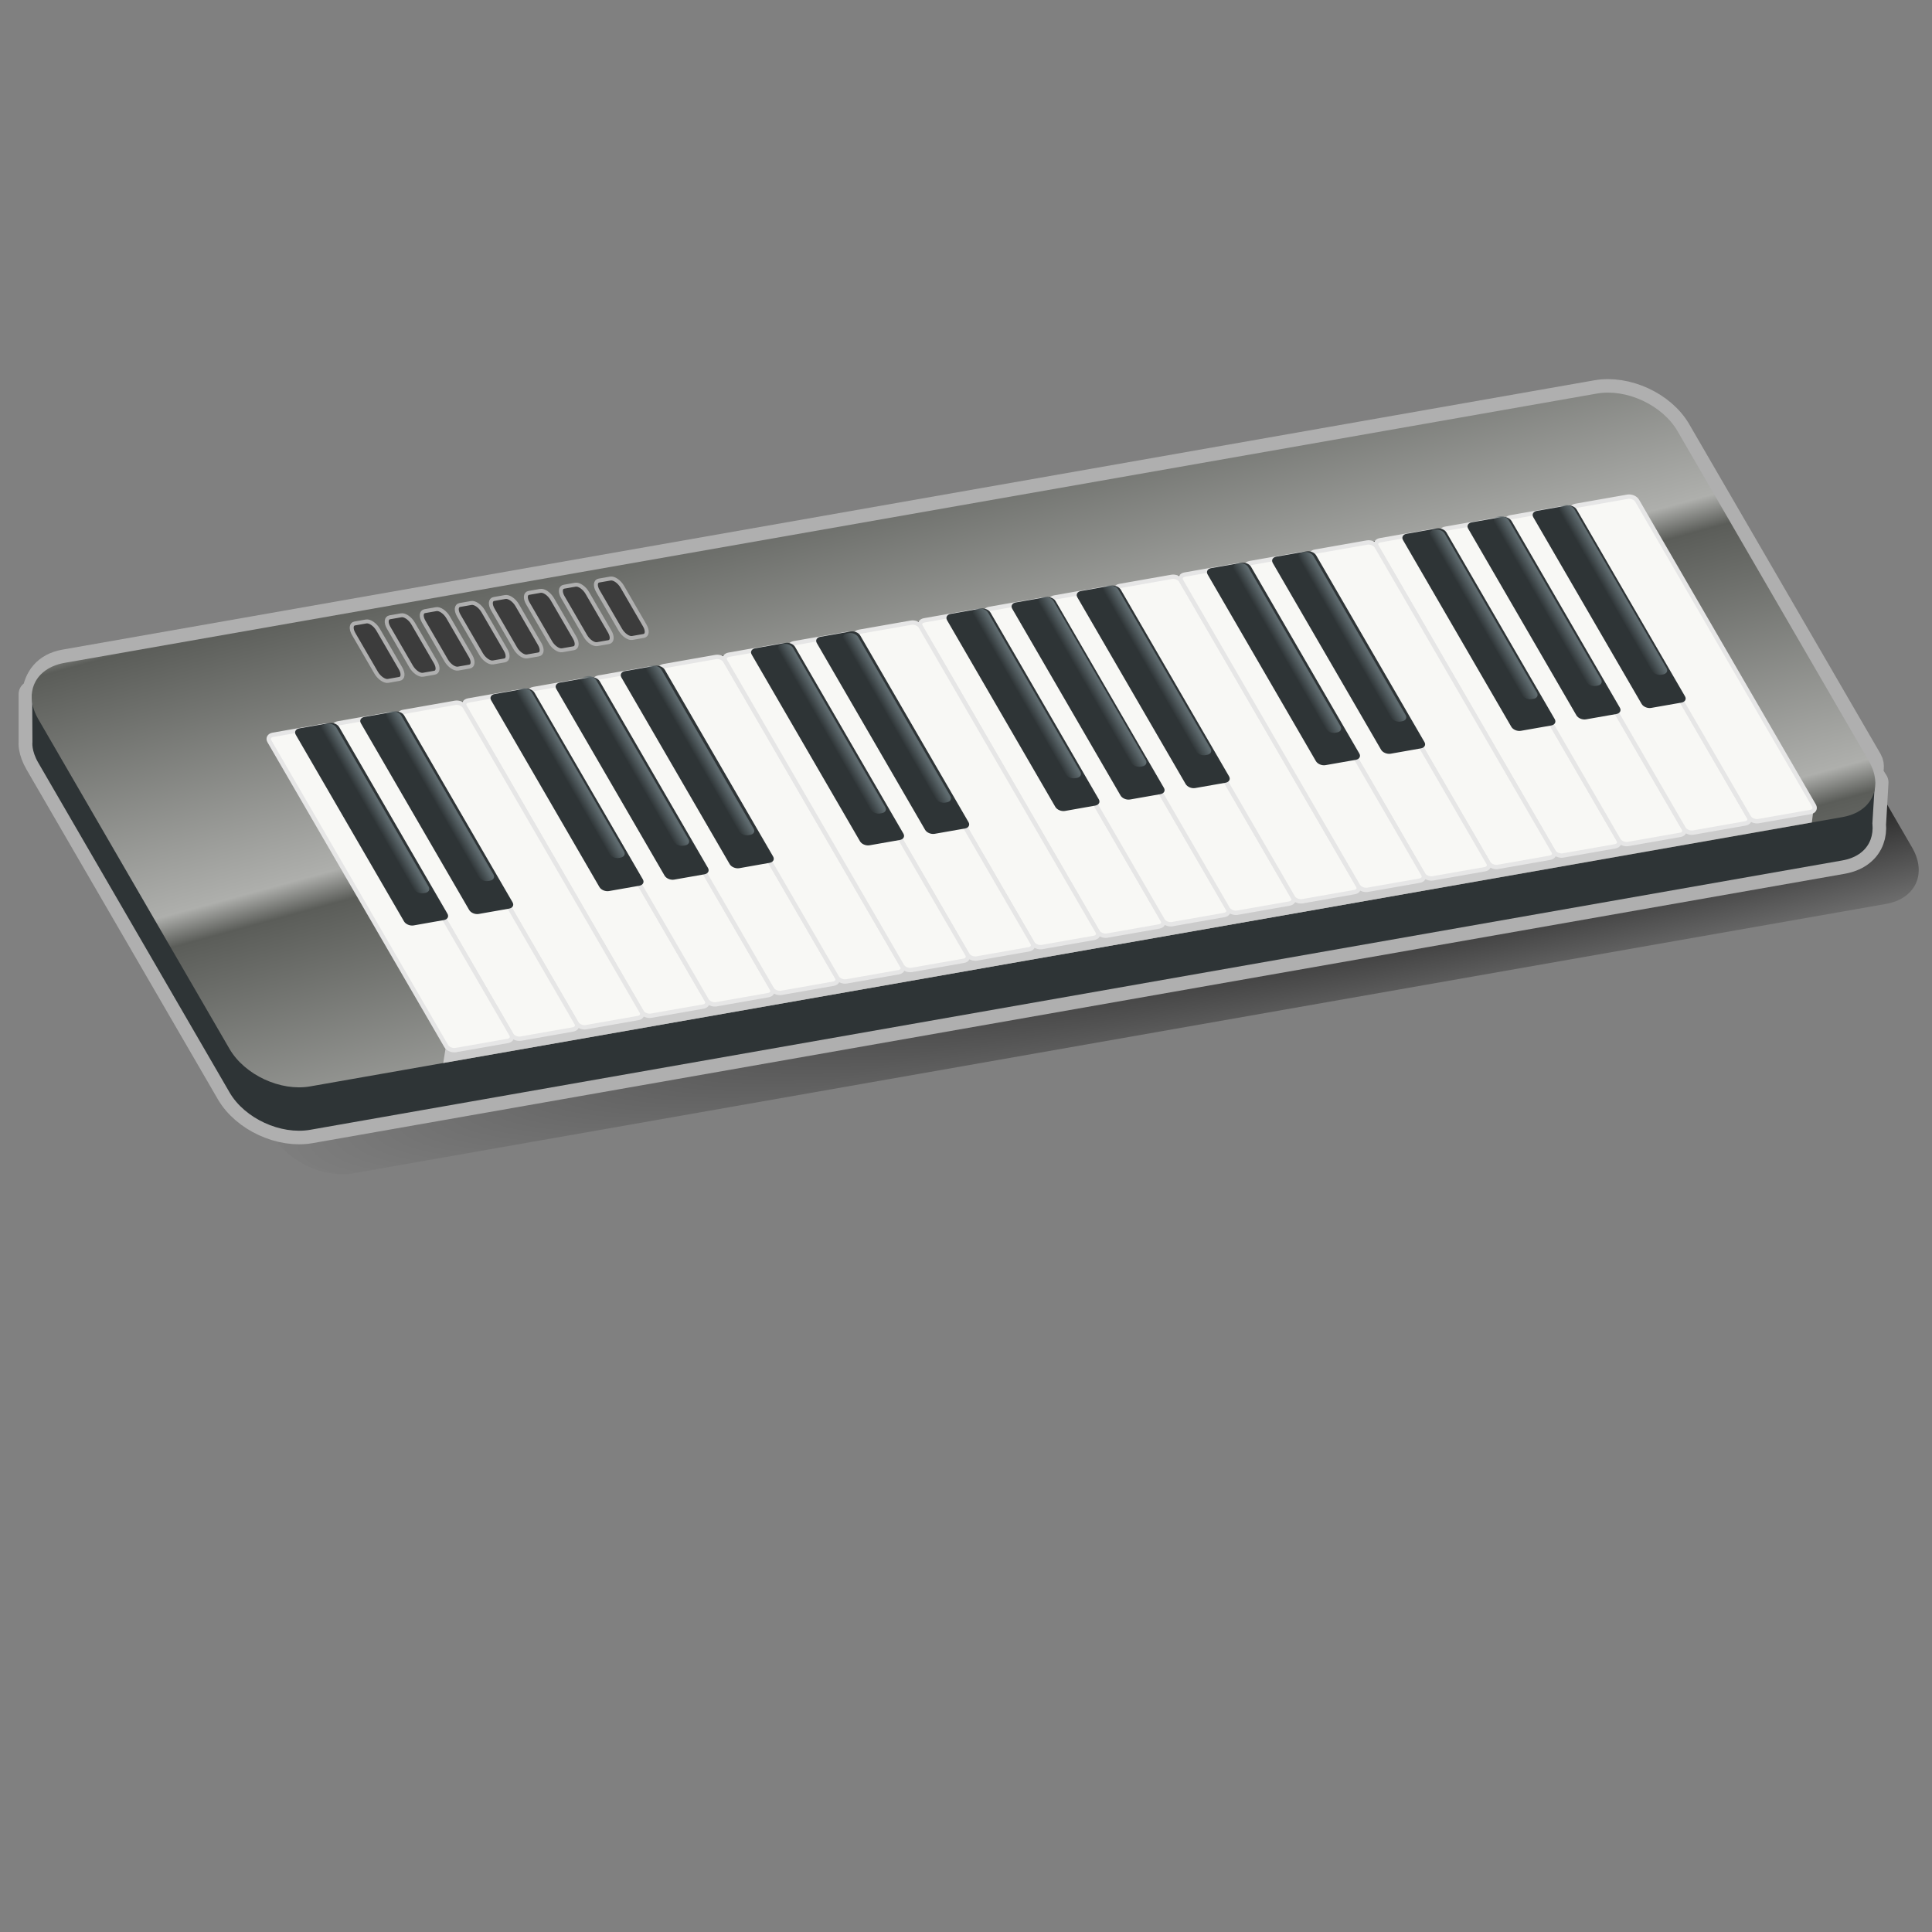 <?xml version="1.0" encoding="UTF-8" standalone="no"?>
<!-- Created with Inkscape (http://www.inkscape.org/) -->
<svg
   xmlns:dc="http://purl.org/dc/elements/1.1/"
   xmlns:cc="http://web.resource.org/cc/"
   xmlns:rdf="http://www.w3.org/1999/02/22-rdf-syntax-ns#"
   xmlns:svg="http://www.w3.org/2000/svg"
   xmlns="http://www.w3.org/2000/svg"
   xmlns:xlink="http://www.w3.org/1999/xlink"
   xmlns:sodipodi="http://inkscape.sourceforge.net/DTD/sodipodi-0.dtd"
   xmlns:inkscape="http://www.inkscape.org/namespaces/inkscape"
   width="48px"
   height="48px"
   id="svg2558"
   sodipodi:version="0.32"
   inkscape:version="0.43"
   sodipodi:docbase="/home/laszlo/Software/SVN/svn2/JonoEdit/Instruments/images"
   sodipodi:docname="keyboard.svg">
  <rect width="100%" height="100%" fill="#808080" stroke="none"/>
  <defs
     id="defs2560">
    <linearGradient
       id="linearGradient2629">
      <stop
         style="stop-color:#000000;stop-opacity:1;"
         offset="0"
         id="stop2631" />
      <stop
         style="stop-color:#000000;stop-opacity:0;"
         offset="1"
         id="stop2633" />
    </linearGradient>
    <radialGradient
       inkscape:collect="always"
       xlink:href="#linearGradient2629"
       id="radialGradient2635"
       cx="140.857"
       cy="6.972"
       fx="140.857"
       fy="6.972"
       r="38.328"
       gradientTransform="matrix(-1.016,0.264,-9.240958e-2,-9.650990e-2,189.232,-17.622)"
       gradientUnits="userSpaceOnUse" />
    <linearGradient
       inkscape:collect="always"
       xlink:href="#linearGradient2641"
       id="linearGradient2669"
       gradientUnits="userSpaceOnUse"
       x1="161.071"
       y1="-42.677"
       x2="161.688"
       y2="-42.674"
       gradientTransform="matrix(0.531,-9.336905e-2,0.271,0.467,-64.757,55.217)" />
    <linearGradient
       inkscape:collect="always"
       xlink:href="#linearGradient2641"
       id="linearGradient2677"
       gradientUnits="userSpaceOnUse"
       gradientTransform="matrix(0.531,-9.336905e-2,0.271,0.467,-63.147,54.914)"
       x1="161.071"
       y1="-42.677"
       x2="161.688"
       y2="-42.674" />
    <linearGradient
       inkscape:collect="always"
       xlink:href="#linearGradient2641"
       id="linearGradient2681"
       gradientUnits="userSpaceOnUse"
       gradientTransform="matrix(0.531,-9.336905e-2,0.271,0.467,-59.902,54.341)"
       x1="161.071"
       y1="-42.677"
       x2="161.688"
       y2="-42.674" />
    <linearGradient
       inkscape:collect="always"
       xlink:href="#linearGradient2641"
       id="linearGradient2685"
       gradientUnits="userSpaceOnUse"
       gradientTransform="matrix(0.531,-9.336905e-2,0.271,0.467,-58.3,54.037)"
       x1="161.071"
       y1="-42.677"
       x2="161.688"
       y2="-42.674" />
    <linearGradient
       inkscape:collect="always"
       xlink:href="#linearGradient2641"
       id="linearGradient2689"
       gradientUnits="userSpaceOnUse"
       gradientTransform="matrix(0.531,-9.336905e-2,0.271,0.467,-56.682,53.776)"
       x1="161.071"
       y1="-42.677"
       x2="161.688"
       y2="-42.674" />
    <linearGradient
       inkscape:collect="always"
       xlink:href="#linearGradient2641"
       id="linearGradient2693"
       gradientUnits="userSpaceOnUse"
       gradientTransform="matrix(0.531,-9.336905e-2,0.271,0.467,-53.412,53.236)"
       x1="161.071"
       y1="-42.677"
       x2="161.688"
       y2="-42.674" />
    <linearGradient
       inkscape:collect="always"
       xlink:href="#linearGradient2641"
       id="linearGradient2697"
       gradientUnits="userSpaceOnUse"
       gradientTransform="matrix(0.531,-9.336905e-2,0.271,0.467,-51.794,52.967)"
       x1="161.071"
       y1="-42.677"
       x2="161.688"
       y2="-42.674" />
    <linearGradient
       inkscape:collect="always"
       xlink:href="#linearGradient2641"
       id="linearGradient2701"
       gradientUnits="userSpaceOnUse"
       gradientTransform="matrix(0.531,-9.336905e-2,0.271,0.467,-48.566,52.36)"
       x1="161.071"
       y1="-42.677"
       x2="161.688"
       y2="-42.674" />
    <linearGradient
       inkscape:collect="always"
       xlink:href="#linearGradient2641"
       id="linearGradient2705"
       gradientUnits="userSpaceOnUse"
       gradientTransform="matrix(0.531,-9.336905e-2,0.271,0.467,-46.939,52.073)"
       x1="161.071"
       y1="-42.677"
       x2="161.688"
       y2="-42.674" />
    <linearGradient
       inkscape:collect="always"
       xlink:href="#linearGradient2641"
       id="linearGradient2709"
       gradientUnits="userSpaceOnUse"
       gradientTransform="matrix(0.531,-9.336905e-2,0.271,0.467,-45.329,51.787)"
       x1="161.071"
       y1="-42.677"
       x2="161.688"
       y2="-42.674" />
    <linearGradient
       inkscape:collect="always"
       xlink:href="#linearGradient2641"
       id="linearGradient2713"
       gradientUnits="userSpaceOnUse"
       gradientTransform="matrix(0.531,-9.336905e-2,0.271,0.467,-42.101,51.23)"
       x1="161.071"
       y1="-42.677"
       x2="161.688"
       y2="-42.674" />
    <linearGradient
       inkscape:collect="always"
       xlink:href="#linearGradient2641"
       id="linearGradient2717"
       gradientUnits="userSpaceOnUse"
       gradientTransform="matrix(0.531,-9.336905e-2,0.271,0.467,-40.483,50.952)"
       x1="161.071"
       y1="-42.677"
       x2="161.688"
       y2="-42.674" />
    <linearGradient
       inkscape:collect="always"
       xlink:href="#linearGradient2641"
       id="linearGradient2721"
       gradientUnits="userSpaceOnUse"
       gradientTransform="matrix(0.531,-9.336905e-2,0.271,0.467,-37.221,50.396)"
       x1="161.071"
       y1="-42.677"
       x2="161.688"
       y2="-42.674" />
    <linearGradient
       inkscape:collect="always"
       xlink:href="#linearGradient2641"
       id="linearGradient2725"
       gradientUnits="userSpaceOnUse"
       gradientTransform="matrix(0.531,-9.336905e-2,0.271,0.467,-35.628,50.067)"
       x1="161.071"
       y1="-42.677"
       x2="161.688"
       y2="-42.674" />
    <linearGradient
       id="linearGradient2641">
      <stop
         style="stop-color:#5f6b6f;stop-opacity:0;"
         offset="0"
         id="stop2643" />
      <stop
         style="stop-color:#5f6b6f;stop-opacity:1;"
         offset="1"
         id="stop2645" />
    </linearGradient>
    <linearGradient
       inkscape:collect="always"
       xlink:href="#linearGradient2641"
       id="linearGradient2729"
       gradientUnits="userSpaceOnUse"
       gradientTransform="matrix(0.531,-9.336905e-2,0.271,0.467,-34.002,49.789)"
       x1="161.071"
       y1="-42.677"
       x2="161.688"
       y2="-42.674" />
    <linearGradient
       id="linearGradient2545">
      <stop
         style="stop-color:#2e3436;stop-opacity:1;"
         offset="0"
         id="stop2547" />
      <stop
         style="stop-color:#767c70;stop-opacity:1;"
         offset="1"
         id="stop2549" />
    </linearGradient>
    <linearGradient
       id="linearGradient2536">
      <stop
         style="stop-color:#5b5d59;stop-opacity:1;"
         offset="0"
         id="stop2538" />
      <stop
         id="stop2555"
         offset="0.893"
         style="stop-color:#aeafac;stop-opacity:1;" />
      <stop
         style="stop-color:#5b5d59;stop-opacity:1;"
         offset="1"
         id="stop2540" />
    </linearGradient>
    <linearGradient
       inkscape:collect="always"
       xlink:href="#linearGradient2545"
       id="linearGradient2885"
       gradientUnits="userSpaceOnUse"
       gradientTransform="matrix(0.289,0,0,0.289,-98.936,86.06)"
       x1="173.257"
       y1="-58.987"
       x2="173.5"
       y2="-57.661"
       spreadMethod="pad" />
    <linearGradient
       inkscape:collect="always"
       xlink:href="#linearGradient2536"
       id="linearGradient2887"
       gradientUnits="userSpaceOnUse"
       gradientTransform="matrix(0.285,-5.000358e-2,0.145,0.25,-98.936,86.06)"
       x1="188.195"
       y1="-57.668"
       x2="190.693"
       y2="-31.534"
       spreadMethod="repeat" />
  </defs>
  <sodipodi:namedview
     id="base"
     pagecolor="#ffffff"
     bordercolor="#666666"
     borderopacity="1.0"
     inkscape:pageopacity="0.0"
     inkscape:pageshadow="2"
     inkscape:zoom="15.839192"
     inkscape:cx="31.956287"
     inkscape:cy="25.725179"
     inkscape:document-units="px"
     inkscape:current-layer="layer1"
     inkscape:window-width="1274"
     inkscape:window-height="812"
     inkscape:window-x="27"
     inkscape:window-y="66" />
  <g
     inkscape:label="Layer 1"
     inkscape:groupmode="layer"
     id="layer1">
    <path
       style="fill:url(#radialGradient2635);fill-opacity:1;stroke:none;stroke-width:2;stroke-linecap:butt;stroke-linejoin:round;stroke-miterlimit:4;stroke-dashoffset:0;stroke-opacity:1"
       d="M 2.682,18.627 L 40.753,11.936 C 41.488,11.807 42.381,12.223 42.756,12.868 L 47.507,21.059 C 47.881,21.705 47.591,22.329 46.856,22.458 L 8.784,29.149 C 8.049,29.278 7.156,28.862 6.781,28.217 L 2.03,20.026 C 1.656,19.38 1.946,18.756 2.682,18.627 z "
       id="rect2625" />
    <path
       style="fill:none;fill-opacity:1;stroke:#afafaf;stroke-width:0.674;stroke-linecap:butt;stroke-linejoin:round;stroke-miterlimit:4;stroke-dashoffset:0;stroke-opacity:1"
       d="M 39.67,9.78 L 1.608,16.472 C 1.137,16.555 0.931,16.866 0.883,17.231 L 0.799,17.247 L 0.799,18.444 C 0.799,18.444 0.774,18.645 0.951,18.95 L 5.704,27.142 C 6.079,27.788 6.975,28.199 7.71,28.069 L 45.773,21.377 C 46.432,21.261 46.661,20.734 46.447,20.164 L 46.514,20.602 L 46.582,19.439 L 46.464,19.253 C 46.44,19.131 46.504,19.027 46.43,18.899 L 41.676,10.707 C 41.302,10.061 40.406,9.651 39.67,9.78 z "
       id="path2531" />
    <path
       style="fill:url(#linearGradient2885);fill-opacity:1.0;stroke:none;stroke-width:2;stroke-linecap:butt;stroke-linejoin:round;stroke-miterlimit:4;stroke-dashoffset:0;stroke-opacity:1"
       d="M 39.67,10.859 L 0.799,17.247 L 0.806,18.438 C 0.806,18.438 0.774,18.645 0.951,18.95 L 5.704,27.142 C 6.079,27.788 6.975,28.199 7.71,28.069 L 45.773,21.377 C 46.432,21.261 46.661,20.734 46.447,20.164 L 46.51,20.597 L 46.582,19.439 L 41.676,11.786 C 41.302,11.14 40.406,10.73 39.67,10.859 z "
       id="rect2508" />
    <path
       style="fill:url(#linearGradient2887);fill-opacity:1.0;stroke:none;stroke-width:2;stroke-linecap:butt;stroke-linejoin:round;stroke-miterlimit:4;stroke-dashoffset:0;stroke-opacity:1"
       d="M 1.603,16.469 L 39.674,9.778 C 40.41,9.649 41.303,10.065 41.677,10.711 L 46.428,18.902 C 46.803,19.547 46.512,20.171 45.777,20.3 L 7.706,26.991 C 6.97,27.121 6.077,26.705 5.702,26.059 L 0.952,17.868 C 0.577,17.222 0.868,16.599 1.603,16.469 z "
       id="rect2383" />
    <path
       style="fill:#000000;fill-opacity:1;stroke:none;stroke-width:2;stroke-linecap:butt;stroke-linejoin:round;stroke-miterlimit:4;stroke-dashoffset:0;stroke-opacity:1"
       d="M 6.781,18.256 L 40.437,12.341 C 40.528,12.325 40.634,12.37 40.675,12.441 L 45.069,20.016 C 45.11,20.088 45.07,20.158 44.98,20.174 L 11.324,26.089 C 11.233,26.104 11.127,26.06 11.086,25.989 L 6.692,18.414 C 6.651,18.342 6.69,18.272 6.781,18.256 z "
       id="rect2380" />
    <path
       style="fill:#cbcbcb;fill-opacity:1;fill-rule:evenodd;stroke:none;stroke-width:1px;stroke-linecap:butt;stroke-linejoin:miter;stroke-opacity:1"
       d="M 45.069,20 L 45.015,20.434 L 11.012,26.41 L 11.082,25.973 L 45.069,20 z "
       id="path2392" />
    <path
       style="fill:#f8f8f5;fill-opacity:1;stroke:#e6e6e6;stroke-width:0.108;stroke-linecap:butt;stroke-linejoin:round;stroke-miterlimit:4;stroke-dashoffset:0;stroke-opacity:1"
       d="M 11.636,17.403 L 12.927,17.176 C 13.018,17.16 13.124,17.205 13.165,17.276 L 17.559,24.851 C 17.6,24.922 17.56,24.993 17.47,25.008 L 16.178,25.235 C 16.088,25.251 15.982,25.207 15.94,25.136 L 11.547,17.56 C 11.505,17.489 11.545,17.419 11.636,17.403 z "
       id="rect2274" />
    <path
       style="fill:#f8f8f5;fill-opacity:1;stroke:#e6e6e6;stroke-width:0.108;stroke-linecap:butt;stroke-linejoin:round;stroke-miterlimit:4;stroke-dashoffset:0;stroke-opacity:1"
       d="M 13.254,17.119 L 14.545,16.892 C 14.636,16.876 14.742,16.92 14.783,16.992 L 19.177,24.567 C 19.218,24.638 19.178,24.708 19.088,24.724 L 17.797,24.951 C 17.706,24.967 17.6,24.922 17.559,24.851 L 13.165,17.276 C 13.124,17.205 13.163,17.135 13.254,17.119 z "
       id="rect2276" />
    <path
       style="fill:#f8f8f5;fill-opacity:1;stroke:#e6e6e6;stroke-width:0.108;stroke-linecap:butt;stroke-linejoin:round;stroke-miterlimit:4;stroke-dashoffset:0;stroke-opacity:1"
       d="M 14.872,16.834 L 16.163,16.607 C 16.254,16.591 16.36,16.636 16.401,16.707 L 20.795,24.282 C 20.836,24.354 20.797,24.424 20.706,24.44 L 19.415,24.667 C 19.324,24.682 19.218,24.638 19.177,24.567 L 14.783,16.992 C 14.742,16.92 14.782,16.85 14.872,16.834 z "
       id="rect2280" />
    <path
       style="fill:#f8f8f5;fill-opacity:1;stroke:#e6e6e6;stroke-width:0.108;stroke-linecap:butt;stroke-linejoin:round;stroke-miterlimit:4;stroke-dashoffset:0;stroke-opacity:1"
       d="M 10.017,17.688 L 11.309,17.461 C 11.399,17.445 11.505,17.489 11.547,17.56 L 15.94,25.136 C 15.982,25.207 15.942,25.277 15.851,25.293 L 14.56,25.52 C 14.47,25.536 14.363,25.491 14.322,25.42 L 9.928,17.845 C 9.887,17.774 9.927,17.703 10.017,17.688 z "
       id="rect2284" />
    <path
       style="fill:#f8f8f5;fill-opacity:1;stroke:#e6e6e6;stroke-width:0.108;stroke-linecap:butt;stroke-linejoin:round;stroke-miterlimit:4;stroke-dashoffset:0;stroke-opacity:1"
       d="M 8.399,17.972 L 9.691,17.745 C 9.781,17.729 9.887,17.774 9.928,17.845 L 14.322,25.42 C 14.363,25.491 14.324,25.561 14.233,25.577 L 12.942,25.804 C 12.851,25.82 12.745,25.776 12.704,25.704 L 8.31,18.129 C 8.269,18.058 8.309,17.988 8.399,17.972 z "
       id="rect2288" />
    <path
       style="fill:#f8f8f5;fill-opacity:1;stroke:#e6e6e6;stroke-width:0.108;stroke-linecap:butt;stroke-linejoin:round;stroke-miterlimit:4;stroke-dashoffset:0;stroke-opacity:1"
       d="M 6.781,18.256 L 8.072,18.029 C 8.163,18.013 8.269,18.058 8.31,18.129 L 12.704,25.704 C 12.745,25.776 12.705,25.846 12.615,25.862 L 11.324,26.089 C 11.233,26.104 11.127,26.06 11.086,25.989 L 6.692,18.414 C 6.651,18.342 6.69,18.272 6.781,18.256 z "
       id="rect2292" />
    <path
       style="fill:#f8f8f5;fill-opacity:1;stroke:#e6e6e6;stroke-width:0.108;stroke-linecap:butt;stroke-linejoin:round;stroke-miterlimit:4;stroke-dashoffset:0;stroke-opacity:1"
       d="M 16.49,16.55 L 17.782,16.323 C 17.872,16.307 17.978,16.352 18.02,16.423 L 22.413,23.998 C 22.455,24.069 22.415,24.139 22.324,24.155 L 21.033,24.382 C 20.942,24.398 20.836,24.354 20.795,24.282 L 16.401,16.707 C 16.36,16.636 16.4,16.566 16.49,16.55 z "
       id="rect2296" />
    <path
       style="fill:#f8f8f5;fill-opacity:1;stroke:#e6e6e6;stroke-width:0.108;stroke-linecap:butt;stroke-linejoin:round;stroke-miterlimit:4;stroke-dashoffset:0;stroke-opacity:1"
       d="M 22.963,15.412 L 24.255,15.185 C 24.345,15.169 24.451,15.214 24.493,15.285 L 28.886,22.86 C 28.928,22.932 28.888,23.002 28.797,23.018 L 27.506,23.245 C 27.415,23.26 27.309,23.216 27.268,23.145 L 22.874,15.57 C 22.833,15.498 22.873,15.428 22.963,15.412 z "
       id="rect2332" />
    <path
       style="fill:#f8f8f5;fill-opacity:1;stroke:#e6e6e6;stroke-width:0.108;stroke-linecap:butt;stroke-linejoin:round;stroke-miterlimit:4;stroke-dashoffset:0;stroke-opacity:1"
       d="M 24.582,15.128 L 25.873,14.901 C 25.963,14.885 26.07,14.93 26.111,15.001 L 30.504,22.576 C 30.546,22.647 30.506,22.717 30.416,22.733 L 29.124,22.96 C 29.034,22.976 28.928,22.932 28.886,22.86 L 24.493,15.285 C 24.451,15.214 24.491,15.144 24.582,15.128 z "
       id="rect2336" />
    <path
       style="fill:#f8f8f5;fill-opacity:1;stroke:#e6e6e6;stroke-width:0.108;stroke-linecap:butt;stroke-linejoin:round;stroke-miterlimit:4;stroke-dashoffset:0;stroke-opacity:1"
       d="M 26.2,14.844 L 27.491,14.617 C 27.582,14.601 27.688,14.645 27.729,14.716 L 32.123,22.292 C 32.164,22.363 32.124,22.433 32.034,22.449 L 30.742,22.676 C 30.652,22.692 30.546,22.647 30.504,22.576 L 26.111,15.001 C 26.07,14.93 26.109,14.859 26.2,14.844 z "
       id="rect2340" />
    <path
       style="fill:#f8f8f5;fill-opacity:1;stroke:#e6e6e6;stroke-width:0.108;stroke-linecap:butt;stroke-linejoin:round;stroke-miterlimit:4;stroke-dashoffset:0;stroke-opacity:1"
       d="M 21.345,15.697 L 22.636,15.47 C 22.727,15.454 22.833,15.498 22.874,15.57 L 27.268,23.145 C 27.309,23.216 27.27,23.286 27.179,23.302 L 25.888,23.529 C 25.797,23.545 25.691,23.5 25.65,23.429 L 21.256,15.854 C 21.215,15.783 21.255,15.713 21.345,15.697 z "
       id="rect2344" />
    <path
       style="fill:#f8f8f5;fill-opacity:1;stroke:#e6e6e6;stroke-width:0.108;stroke-linecap:butt;stroke-linejoin:round;stroke-miterlimit:4;stroke-dashoffset:0;stroke-opacity:1"
       d="M 19.727,15.981 L 21.018,15.754 C 21.109,15.738 21.215,15.783 21.256,15.854 L 25.65,23.429 C 25.691,23.5 25.651,23.571 25.561,23.586 L 24.269,23.813 C 24.179,23.829 24.073,23.785 24.032,23.714 L 19.638,16.138 C 19.597,16.067 19.636,15.997 19.727,15.981 z "
       id="rect2346" />
    <path
       style="fill:#2e3436;fill-opacity:1;stroke:none;stroke-width:2;stroke-linecap:butt;stroke-linejoin:round;stroke-miterlimit:4;stroke-dashoffset:0;stroke-opacity:1"
       d="M 12.292,17.243 L 13.044,17.111 C 13.134,17.095 13.24,17.14 13.281,17.211 L 15.972,21.849 C 16.013,21.92 15.973,21.99 15.883,22.006 L 15.131,22.138 C 15.04,22.154 14.934,22.11 14.893,22.039 L 12.203,17.4 C 12.161,17.329 12.201,17.259 12.292,17.243 z "
       id="rect2270" />
    <path
       style="fill:#f8f8f5;fill-opacity:1;stroke:#e6e6e6;stroke-width:0.108;stroke-linecap:butt;stroke-linejoin:round;stroke-miterlimit:4;stroke-dashoffset:0;stroke-opacity:1"
       d="M 18.109,16.266 L 19.4,16.039 C 19.49,16.023 19.597,16.067 19.638,16.138 L 24.032,23.714 C 24.073,23.785 24.033,23.855 23.943,23.871 L 22.651,24.098 C 22.561,24.114 22.455,24.069 22.413,23.998 L 18.02,16.423 C 17.978,16.352 18.018,16.281 18.109,16.266 z "
       id="rect2350" />
    <path
       style="fill:#2e3436;fill-opacity:1;stroke:none;stroke-width:2;stroke-linecap:butt;stroke-linejoin:round;stroke-miterlimit:4;stroke-dashoffset:0;stroke-opacity:1"
       d="M 13.91,16.959 L 14.662,16.827 C 14.752,16.811 14.858,16.855 14.9,16.926 L 17.59,21.565 C 17.631,21.636 17.591,21.706 17.501,21.722 L 16.749,21.854 C 16.658,21.87 16.552,21.825 16.511,21.754 L 13.821,17.116 C 13.78,17.045 13.819,16.975 13.91,16.959 z "
       id="rect2278" />
    <path
       style="fill:#f8f8f5;fill-opacity:1;stroke:#e6e6e6;stroke-width:0.108;stroke-linecap:butt;stroke-linejoin:round;stroke-miterlimit:4;stroke-dashoffset:0;stroke-opacity:1"
       d="M 27.818,14.559 L 29.109,14.332 C 29.2,14.316 29.306,14.361 29.347,14.432 L 33.741,22.007 C 33.782,22.078 33.743,22.149 33.652,22.164 L 32.361,22.391 C 32.27,22.407 32.164,22.363 32.123,22.292 L 27.729,14.716 C 27.688,14.645 27.727,14.575 27.818,14.559 z "
       id="rect2354" />
    <path
       style="fill:#2e3436;fill-opacity:1;stroke:none;stroke-width:2;stroke-linecap:butt;stroke-linejoin:round;stroke-miterlimit:4;stroke-dashoffset:0;stroke-opacity:1"
       d="M 15.528,16.674 L 16.28,16.542 C 16.371,16.526 16.477,16.571 16.518,16.642 L 19.208,21.28 C 19.249,21.351 19.21,21.421 19.119,21.437 L 18.367,21.57 C 18.277,21.585 18.171,21.541 18.129,21.47 L 15.439,16.832 C 15.398,16.76 15.437,16.69 15.528,16.674 z "
       id="rect2282" />
    <path
       style="fill:#f8f8f5;fill-opacity:1;stroke:#e6e6e6;stroke-width:0.108;stroke-linecap:butt;stroke-linejoin:round;stroke-miterlimit:4;stroke-dashoffset:0;stroke-opacity:1"
       d="M 34.291,13.422 L 35.582,13.195 C 35.673,13.179 35.779,13.223 35.82,13.294 L 40.214,20.87 C 40.255,20.941 40.216,21.011 40.125,21.027 L 38.834,21.254 C 38.743,21.27 38.637,21.225 38.596,21.154 L 34.202,13.579 C 34.161,13.508 34.2,13.437 34.291,13.422 z "
       id="rect2356" />
    <path
       style="fill:#f8f8f5;fill-opacity:1;stroke:#e6e6e6;stroke-width:0.108;stroke-linecap:butt;stroke-linejoin:round;stroke-miterlimit:4;stroke-dashoffset:0;stroke-opacity:1"
       d="M 35.909,13.137 L 37.201,12.91 C 37.291,12.894 37.397,12.939 37.439,13.01 L 41.832,20.585 C 41.873,20.656 41.834,20.727 41.743,20.742 L 40.452,20.969 C 40.361,20.985 40.255,20.941 40.214,20.87 L 35.82,13.294 C 35.779,13.223 35.819,13.153 35.909,13.137 z "
       id="rect2360" />
    <path
       style="fill:#2e3436;fill-opacity:1;stroke:none;stroke-width:2;stroke-linecap:butt;stroke-linejoin:round;stroke-miterlimit:4;stroke-dashoffset:0;stroke-opacity:1"
       d="M 9.055,17.812 L 9.807,17.68 C 9.898,17.664 10.004,17.708 10.045,17.78 L 12.735,22.418 C 12.776,22.489 12.737,22.559 12.646,22.575 L 11.894,22.707 C 11.804,22.723 11.698,22.679 11.656,22.607 L 8.966,17.969 C 8.925,17.898 8.965,17.828 9.055,17.812 z "
       id="rect2290" />
    <path
       style="fill:#f8f8f5;fill-opacity:1;stroke:#e6e6e6;stroke-width:0.108;stroke-linecap:butt;stroke-linejoin:round;stroke-miterlimit:4;stroke-dashoffset:0;stroke-opacity:1"
       d="M 37.527,12.853 L 38.819,12.626 C 38.909,12.61 39.015,12.654 39.057,12.726 L 43.45,20.301 C 43.492,20.372 43.452,20.442 43.361,20.458 L 42.07,20.685 C 41.98,20.701 41.873,20.656 41.832,20.585 L 37.439,13.01 C 37.397,12.939 37.437,12.869 37.527,12.853 z "
       id="rect2364" />
    <path
       style="fill:#2e3436;fill-opacity:1;stroke:none;stroke-width:2;stroke-linecap:butt;stroke-linejoin:round;stroke-miterlimit:4;stroke-dashoffset:0;stroke-opacity:1"
       d="M 7.437,18.096 L 8.189,17.964 C 8.279,17.948 8.385,17.993 8.427,18.064 L 11.117,22.702 C 11.158,22.773 11.119,22.843 11.028,22.859 L 10.276,22.992 C 10.185,23.007 10.079,22.963 10.038,22.892 L 7.348,18.254 C 7.307,18.182 7.346,18.112 7.437,18.096 z "
       id="rect2294" />
    <path
       style="fill:#f8f8f5;fill-opacity:1;stroke:#e6e6e6;stroke-width:0.108;stroke-linecap:butt;stroke-linejoin:round;stroke-miterlimit:4;stroke-dashoffset:0;stroke-opacity:1"
       d="M 32.673,13.706 L 33.964,13.479 C 34.055,13.463 34.161,13.508 34.202,13.579 L 38.596,21.154 C 38.637,21.225 38.597,21.295 38.507,21.311 L 37.215,21.538 C 37.125,21.554 37.019,21.51 36.977,21.438 L 32.584,13.863 C 32.543,13.792 32.582,13.722 32.673,13.706 z "
       id="rect2368" />
    <path
       style="fill:#f8f8f5;fill-opacity:1;stroke:#e6e6e6;stroke-width:0.108;stroke-linecap:butt;stroke-linejoin:round;stroke-miterlimit:4;stroke-dashoffset:0;stroke-opacity:1"
       d="M 31.054,13.99 L 32.346,13.763 C 32.436,13.747 32.543,13.792 32.584,13.863 L 36.977,21.438 C 37.019,21.51 36.979,21.58 36.889,21.596 L 35.597,21.823 C 35.507,21.838 35.4,21.794 35.359,21.723 L 30.966,14.148 C 30.924,14.076 30.964,14.006 31.054,13.99 z "
       id="rect2370" />
    <path
       style="fill:#2e3436;fill-opacity:1;stroke:none;stroke-width:2;stroke-linecap:butt;stroke-linejoin:round;stroke-miterlimit:4;stroke-dashoffset:0;stroke-opacity:1"
       d="M 23.619,15.252 L 24.371,15.12 C 24.462,15.104 24.568,15.149 24.609,15.22 L 27.299,19.858 C 27.341,19.929 27.301,19.999 27.21,20.015 L 26.458,20.148 C 26.368,20.163 26.262,20.119 26.22,20.048 L 23.53,15.41 C 23.489,15.338 23.529,15.268 23.619,15.252 z "
       id="rect2334" />
    <path
       style="fill:#f8f8f5;fill-opacity:1;stroke:#e6e6e6;stroke-width:0.108;stroke-linecap:butt;stroke-linejoin:round;stroke-miterlimit:4;stroke-dashoffset:0;stroke-opacity:1"
       d="M 29.436,14.275 L 30.728,14.048 C 30.818,14.032 30.924,14.076 30.966,14.148 L 35.359,21.723 C 35.4,21.794 35.361,21.864 35.27,21.88 L 33.979,22.107 C 33.888,22.123 33.782,22.078 33.741,22.007 L 29.347,14.432 C 29.306,14.361 29.346,14.291 29.436,14.275 z "
       id="rect2374" />
    <path
       style="fill:#2e3436;fill-opacity:1;stroke:none;stroke-width:2;stroke-linecap:butt;stroke-linejoin:round;stroke-miterlimit:4;stroke-dashoffset:0;stroke-opacity:1"
       d="M 25.237,14.968 L 25.989,14.836 C 26.08,14.82 26.186,14.864 26.227,14.936 L 28.917,19.574 C 28.959,19.645 28.919,19.715 28.829,19.731 L 28.077,19.863 C 27.986,19.879 27.88,19.835 27.839,19.763 L 25.149,15.125 C 25.107,15.054 25.147,14.984 25.237,14.968 z "
       id="rect2338" />
    <path
       style="fill:#f8f8f5;fill-opacity:1;stroke:#e6e6e6;stroke-width:0.108;stroke-linecap:butt;stroke-linejoin:round;stroke-miterlimit:4;stroke-dashoffset:0;stroke-opacity:1"
       d="M 39.146,12.568 L 40.437,12.341 C 40.528,12.325 40.634,12.37 40.675,12.441 L 45.069,20.016 C 45.11,20.088 45.07,20.158 44.98,20.174 L 43.688,20.401 C 43.598,20.416 43.492,20.372 43.45,20.301 L 39.057,12.726 C 39.015,12.654 39.055,12.584 39.146,12.568 z "
       id="rect2378" />
    <path
       style="fill:#2e3436;fill-opacity:1;stroke:none;stroke-width:2;stroke-linecap:butt;stroke-linejoin:round;stroke-miterlimit:4;stroke-dashoffset:0;stroke-opacity:1"
       d="M 26.856,14.684 L 27.608,14.551 C 27.698,14.535 27.804,14.58 27.846,14.651 L 30.536,19.289 C 30.577,19.361 30.537,19.431 30.447,19.447 L 29.695,19.579 C 29.604,19.595 29.498,19.55 29.457,19.479 L 26.767,14.841 C 26.726,14.77 26.765,14.699 26.856,14.684 z "
       id="rect2342" />
    <path
       style="fill:#2e3436;fill-opacity:1;stroke:none;stroke-width:2;stroke-linecap:butt;stroke-linejoin:round;stroke-miterlimit:4;stroke-dashoffset:0;stroke-opacity:1"
       d="M 20.383,15.821 L 21.135,15.689 C 21.225,15.673 21.331,15.718 21.373,15.789 L 24.063,20.427 C 24.104,20.498 24.064,20.568 23.974,20.584 L 23.222,20.716 C 23.131,20.732 23.025,20.688 22.984,20.617 L 20.294,15.978 C 20.253,15.907 20.292,15.837 20.383,15.821 z "
       id="rect2348" />
    <path
       style="fill:#2e3436;fill-opacity:1;stroke:none;stroke-width:2;stroke-linecap:butt;stroke-linejoin:round;stroke-miterlimit:4;stroke-dashoffset:0;stroke-opacity:1"
       d="M 18.765,16.106 L 19.516,15.973 C 19.607,15.957 19.713,16.002 19.754,16.073 L 22.445,20.711 C 22.486,20.783 22.446,20.853 22.356,20.869 L 21.604,21.001 C 21.513,21.017 21.407,20.972 21.366,20.901 L 18.676,16.263 C 18.634,16.192 18.674,16.121 18.765,16.106 z "
       id="rect2352" />
    <path
       style="fill:#2e3436;fill-opacity:1;stroke:none;stroke-width:2;stroke-linecap:butt;stroke-linejoin:round;stroke-miterlimit:4;stroke-dashoffset:0;stroke-opacity:1"
       d="M 34.947,13.262 L 35.699,13.129 C 35.789,13.113 35.896,13.158 35.937,13.229 L 38.627,17.867 C 38.668,17.939 38.629,18.009 38.538,18.025 L 37.786,18.157 C 37.696,18.173 37.589,18.128 37.548,18.057 L 34.858,13.419 C 34.817,13.348 34.856,13.277 34.947,13.262 z "
       id="rect2358" />
    <path
       style="fill:#2e3436;fill-opacity:1;stroke:none;stroke-width:2;stroke-linecap:butt;stroke-linejoin:round;stroke-miterlimit:4;stroke-dashoffset:0;stroke-opacity:1"
       d="M 36.565,12.977 L 37.317,12.845 C 37.408,12.829 37.514,12.874 37.555,12.945 L 40.245,17.583 C 40.286,17.654 40.247,17.724 40.156,17.74 L 39.404,17.872 C 39.314,17.888 39.208,17.844 39.166,17.773 L 36.476,13.134 C 36.435,13.063 36.475,12.993 36.565,12.977 z "
       id="rect2362" />
    <path
       style="fill:#2e3436;fill-opacity:1;stroke:none;stroke-width:2;stroke-linecap:butt;stroke-linejoin:round;stroke-miterlimit:4;stroke-dashoffset:0;stroke-opacity:1"
       d="M 38.183,12.693 L 38.935,12.561 C 39.026,12.545 39.132,12.589 39.173,12.66 L 41.863,17.299 C 41.905,17.37 41.865,17.44 41.775,17.456 L 41.023,17.588 C 40.932,17.604 40.826,17.559 40.785,17.488 L 38.094,12.85 C 38.053,12.779 38.093,12.709 38.183,12.693 z "
       id="rect2366" />
    <path
       style="fill:#2e3436;fill-opacity:1;stroke:none;stroke-width:2;stroke-linecap:butt;stroke-linejoin:round;stroke-miterlimit:4;stroke-dashoffset:0;stroke-opacity:1"
       d="M 31.71,13.83 L 32.462,13.698 C 32.553,13.682 32.659,13.727 32.7,13.798 L 35.39,18.436 C 35.432,18.507 35.392,18.577 35.302,18.593 L 34.55,18.726 C 34.459,18.741 34.353,18.697 34.312,18.626 L 31.622,13.988 C 31.58,13.916 31.62,13.846 31.71,13.83 z "
       id="rect2372" />
    <path
       style="fill:#2e3436;fill-opacity:1;stroke:none;stroke-width:2;stroke-linecap:butt;stroke-linejoin:round;stroke-miterlimit:4;stroke-dashoffset:0;stroke-opacity:1"
       d="M 30.092,14.115 L 30.844,13.983 C 30.935,13.967 31.041,14.011 31.082,14.082 L 33.772,18.721 C 33.814,18.792 33.774,18.862 33.683,18.878 L 32.931,19.01 C 32.841,19.026 32.735,18.981 32.693,18.91 L 30.003,14.272 C 29.962,14.201 30.002,14.131 30.092,14.115 z "
       id="rect2376" />
    <path
       style="fill:#3c3c3c;fill-opacity:1;stroke:#afafaf;stroke-width:0.098;stroke-linecap:butt;stroke-linejoin:round;stroke-miterlimit:4;stroke-dashoffset:0;stroke-opacity:1"
       d="M 8.813,15.49 L 9.098,15.44 C 9.187,15.424 9.319,15.515 9.394,15.644 L 9.952,16.606 C 10.026,16.735 10.015,16.851 9.925,16.867 L 9.641,16.917 C 9.552,16.932 9.42,16.841 9.345,16.713 L 8.787,15.751 C 8.712,15.622 8.724,15.506 8.813,15.49 z "
       id="rect2398" />
    <path
       style="fill:#3c3c3c;fill-opacity:1;stroke:#afafaf;stroke-width:0.098;stroke-linecap:butt;stroke-linejoin:round;stroke-miterlimit:4;stroke-dashoffset:0;stroke-opacity:1"
       d="M 9.683,15.337 L 9.968,15.287 C 10.057,15.271 10.189,15.362 10.264,15.491 L 10.822,16.453 C 10.897,16.582 10.885,16.698 10.796,16.714 L 10.511,16.764 C 10.422,16.78 10.29,16.689 10.215,16.56 L 9.657,15.598 C 9.582,15.469 9.594,15.353 9.683,15.337 z "
       id="rect2400" />
    <path
       style="fill:#3c3c3c;fill-opacity:1;stroke:#afafaf;stroke-width:0.098;stroke-linecap:butt;stroke-linejoin:round;stroke-miterlimit:4;stroke-dashoffset:0;stroke-opacity:1"
       d="M 10.554,15.184 L 10.838,15.134 C 10.927,15.118 11.059,15.209 11.134,15.338 L 11.692,16.3 C 11.767,16.429 11.755,16.545 11.666,16.561 L 11.381,16.611 C 11.292,16.627 11.16,16.536 11.085,16.407 L 10.527,15.445 C 10.452,15.316 10.464,15.2 10.554,15.184 z "
       id="rect2402" />
    <path
       style="fill:#3c3c3c;fill-opacity:1;stroke:#afafaf;stroke-width:0.098;stroke-linecap:butt;stroke-linejoin:round;stroke-miterlimit:4;stroke-dashoffset:0;stroke-opacity:1"
       d="M 11.424,15.031 L 11.708,14.981 C 11.797,14.965 11.929,15.056 12.004,15.185 L 12.562,16.147 C 12.637,16.276 12.625,16.392 12.536,16.408 L 12.251,16.458 C 12.162,16.474 12.03,16.383 11.955,16.254 L 11.397,15.292 C 11.323,15.163 11.334,15.047 11.424,15.031 z "
       id="rect2404" />
    <path
       style="fill:#3c3c3c;fill-opacity:1;stroke:#afafaf;stroke-width:0.098;stroke-linecap:butt;stroke-linejoin:round;stroke-miterlimit:4;stroke-dashoffset:0;stroke-opacity:1"
       d="M 12.27,14.882 L 12.554,14.832 C 12.644,14.817 12.776,14.908 12.85,15.036 L 13.408,15.999 C 13.483,16.127 13.471,16.244 13.382,16.259 L 13.097,16.309 C 13.008,16.325 12.876,16.234 12.802,16.105 L 12.244,15.143 C 12.169,15.014 12.181,14.898 12.27,14.882 z "
       id="rect2406" />
    <path
       style="fill:#3c3c3c;fill-opacity:1;stroke:#afafaf;stroke-width:0.098;stroke-linecap:butt;stroke-linejoin:round;stroke-miterlimit:4;stroke-dashoffset:0;stroke-opacity:1"
       d="M 13.14,14.73 L 13.425,14.68 C 13.514,14.664 13.646,14.755 13.721,14.884 L 14.279,15.846 C 14.353,15.974 14.341,16.091 14.252,16.106 L 13.968,16.156 C 13.878,16.172 13.746,16.081 13.672,15.952 L 13.114,14.99 C 13.039,14.861 13.051,14.745 13.14,14.73 z "
       id="rect2408" />
    <path
       style="fill:#3c3c3c;fill-opacity:1;stroke:#afafaf;stroke-width:0.098;stroke-linecap:butt;stroke-linejoin:round;stroke-miterlimit:4;stroke-dashoffset:0;stroke-opacity:1"
       d="M 14.01,14.577 L 14.295,14.527 C 14.384,14.511 14.516,14.602 14.591,14.731 L 15.149,15.693 C 15.223,15.821 15.212,15.938 15.122,15.953 L 14.838,16.003 C 14.748,16.019 14.616,15.928 14.542,15.799 L 13.984,14.837 C 13.909,14.709 13.921,14.592 14.01,14.577 z "
       id="rect2410" />
    <path
       style="fill:#3c3c3c;fill-opacity:1;stroke:#afafaf;stroke-width:0.098;stroke-linecap:butt;stroke-linejoin:round;stroke-miterlimit:4;stroke-dashoffset:0;stroke-opacity:1"
       d="M 14.88,14.424 L 15.165,14.374 C 15.254,14.358 15.386,14.449 15.461,14.578 L 16.019,15.54 C 16.093,15.669 16.082,15.785 15.992,15.8 L 15.708,15.85 C 15.619,15.866 15.487,15.775 15.412,15.646 L 14.854,14.684 C 14.779,14.556 14.791,14.439 14.88,14.424 z "
       id="rect2412" />
    <path
       style="fill:#babdb6;fill-opacity:0;stroke:none;stroke-width:1.25;stroke-linecap:butt;stroke-linejoin:round;stroke-miterlimit:4;stroke-dashoffset:0;stroke-opacity:1"
       d="M 19.803,29.186 L 20.04,29.186 C 20.786,29.186 21.387,29.782 21.387,30.521 C 21.387,31.261 20.786,31.856 20.04,31.856 L 19.803,31.856 C 19.056,31.856 18.455,31.261 18.455,30.521 C 18.455,29.782 19.056,29.186 19.803,29.186 z "
       id="rect2553" />
    <path
       style="fill:url(#linearGradient2669);fill-opacity:1;stroke:none;stroke-width:2;stroke-linecap:butt;stroke-linejoin:round;stroke-miterlimit:4;stroke-dashoffset:0;stroke-opacity:1"
       d="M 8.084,17.987 L 8.122,17.98 C 8.213,17.964 8.319,18.009 8.36,18.08 L 10.65,22.027 C 10.691,22.099 10.652,22.169 10.561,22.185 L 10.523,22.191 C 10.432,22.207 10.326,22.163 10.285,22.092 L 7.995,18.144 C 7.954,18.073 7.994,18.003 8.084,17.987 z "
       id="rect2649" />
    <path
       style="fill:url(#linearGradient2677);fill-opacity:1;stroke:none;stroke-width:2;stroke-linecap:butt;stroke-linejoin:round;stroke-miterlimit:4;stroke-dashoffset:0;stroke-opacity:1"
       d="M 9.694,17.683 L 9.732,17.677 C 9.823,17.661 9.929,17.705 9.97,17.776 L 12.26,21.724 C 12.301,21.795 12.261,21.865 12.171,21.881 L 12.133,21.888 C 12.042,21.904 11.936,21.859 11.895,21.788 L 9.605,17.841 C 9.564,17.769 9.604,17.699 9.694,17.683 z "
       id="rect2675" />
    <path
       style="fill:url(#linearGradient2681);fill-opacity:1;stroke:none;stroke-width:2;stroke-linecap:butt;stroke-linejoin:round;stroke-miterlimit:4;stroke-dashoffset:0;stroke-opacity:1"
       d="M 12.939,17.11 L 12.977,17.103 C 13.068,17.088 13.174,17.132 13.215,17.203 L 15.505,21.151 C 15.546,21.222 15.506,21.292 15.416,21.308 L 15.378,21.315 C 15.287,21.331 15.181,21.286 15.14,21.215 L 12.85,17.267 C 12.809,17.196 12.848,17.126 12.939,17.11 z "
       id="rect2679" />
    <path
       style="fill:url(#linearGradient2685);fill-opacity:1;stroke:none;stroke-width:2;stroke-linecap:butt;stroke-linejoin:round;stroke-miterlimit:4;stroke-dashoffset:0;stroke-opacity:1"
       d="M 14.54,16.807 L 14.578,16.8 C 14.669,16.784 14.775,16.829 14.816,16.9 L 17.106,20.848 C 17.147,20.919 17.108,20.989 17.017,21.005 L 16.979,21.011 C 16.888,21.027 16.782,20.983 16.741,20.912 L 14.451,16.964 C 14.41,16.893 14.45,16.823 14.54,16.807 z "
       id="rect2683" />
    <path
       style="fill:url(#linearGradient2689);fill-opacity:1;stroke:none;stroke-width:2;stroke-linecap:butt;stroke-linejoin:round;stroke-miterlimit:4;stroke-dashoffset:0;stroke-opacity:1"
       d="M 16.159,16.545 L 16.197,16.539 C 16.287,16.523 16.393,16.567 16.435,16.639 L 18.724,20.586 C 18.766,20.657 18.726,20.728 18.635,20.743 L 18.597,20.75 C 18.507,20.766 18.401,20.722 18.359,20.65 L 16.07,16.703 C 16.028,16.632 16.068,16.561 16.159,16.545 z "
       id="rect2687" />
    <path
       style="fill:url(#linearGradient2693);fill-opacity:1;stroke:none;stroke-width:2;stroke-linecap:butt;stroke-linejoin:round;stroke-miterlimit:4;stroke-dashoffset:0;stroke-opacity:1"
       d="M 19.429,16.006 L 19.467,15.999 C 19.557,15.983 19.663,16.028 19.705,16.099 L 21.994,20.047 C 22.036,20.118 21.996,20.188 21.905,20.204 L 21.867,20.211 C 21.777,20.227 21.671,20.182 21.629,20.111 L 19.34,16.163 C 19.298,16.092 19.338,16.022 19.429,16.006 z "
       id="rect2691" />
    <path
       style="fill:url(#linearGradient2697);fill-opacity:1;stroke:none;stroke-width:2;stroke-linecap:butt;stroke-linejoin:round;stroke-miterlimit:4;stroke-dashoffset:0;stroke-opacity:1"
       d="M 21.047,15.736 L 21.085,15.73 C 21.176,15.714 21.282,15.758 21.323,15.829 L 23.613,19.777 C 23.654,19.848 23.614,19.918 23.524,19.934 L 23.486,19.941 C 23.395,19.957 23.289,19.912 23.248,19.841 L 20.958,15.894 C 20.917,15.822 20.956,15.752 21.047,15.736 z "
       id="rect2695" />
    <path
       style="fill:url(#linearGradient2701);fill-opacity:1;stroke:none;stroke-width:2;stroke-linecap:butt;stroke-linejoin:round;stroke-miterlimit:4;stroke-dashoffset:0;stroke-opacity:1"
       d="M 24.275,15.13 L 24.313,15.123 C 24.404,15.107 24.51,15.151 24.551,15.223 L 26.841,19.17 C 26.882,19.241 26.842,19.312 26.752,19.328 L 26.714,19.334 C 26.623,19.35 26.517,19.306 26.476,19.234 L 24.186,15.287 C 24.145,15.216 24.184,15.145 24.275,15.13 z "
       id="rect2699" />
    <path
       style="fill:url(#linearGradient2705);fill-opacity:1;stroke:none;stroke-width:2;stroke-linecap:butt;stroke-linejoin:round;stroke-miterlimit:4;stroke-dashoffset:0;stroke-opacity:1"
       d="M 25.902,14.843 L 25.94,14.836 C 26.03,14.82 26.136,14.865 26.178,14.936 L 28.467,18.884 C 28.509,18.955 28.469,19.025 28.378,19.041 L 28.34,19.048 C 28.25,19.064 28.144,19.019 28.102,18.948 L 25.813,15 C 25.771,14.929 25.811,14.859 25.902,14.843 z "
       id="rect2703" />
    <path
       style="fill:url(#linearGradient2709);fill-opacity:1;stroke:none;stroke-width:2;stroke-linecap:butt;stroke-linejoin:round;stroke-miterlimit:4;stroke-dashoffset:0;stroke-opacity:1"
       d="M 27.511,14.556 L 27.549,14.55 C 27.64,14.534 27.746,14.578 27.787,14.65 L 30.077,18.597 C 30.118,18.668 30.079,18.739 29.988,18.754 L 29.95,18.761 C 29.859,18.777 29.753,18.733 29.712,18.661 L 27.422,14.714 C 27.381,14.642 27.421,14.572 27.511,14.556 z "
       id="rect2707" />
    <path
       style="fill:url(#linearGradient2713);fill-opacity:1;stroke:none;stroke-width:2;stroke-linecap:butt;stroke-linejoin:round;stroke-miterlimit:4;stroke-dashoffset:0;stroke-opacity:1"
       d="M 30.739,14 L 30.777,13.993 C 30.868,13.978 30.974,14.022 31.015,14.093 L 33.305,18.041 C 33.346,18.112 33.307,18.182 33.216,18.198 L 33.178,18.205 C 33.087,18.221 32.981,18.176 32.94,18.105 L 30.65,14.157 C 30.609,14.086 30.649,14.016 30.739,14 z "
       id="rect2711" />
    <path
       style="fill:url(#linearGradient2717);fill-opacity:1;stroke:none;stroke-width:2;stroke-linecap:butt;stroke-linejoin:round;stroke-miterlimit:4;stroke-dashoffset:0;stroke-opacity:1"
       d="M 32.358,13.722 L 32.396,13.715 C 32.486,13.699 32.592,13.744 32.634,13.815 L 34.923,17.763 C 34.965,17.834 34.925,17.904 34.834,17.92 L 34.796,17.927 C 34.706,17.943 34.6,17.898 34.558,17.827 L 32.269,13.879 C 32.227,13.808 32.267,13.738 32.358,13.722 z "
       id="rect2715" />
    <path
       style="fill:url(#linearGradient2721);fill-opacity:1;stroke:none;stroke-width:2;stroke-linecap:butt;stroke-linejoin:round;stroke-miterlimit:4;stroke-dashoffset:0;stroke-opacity:1"
       d="M 35.619,13.166 L 35.657,13.159 C 35.748,13.143 35.854,13.188 35.895,13.259 L 38.185,17.207 C 38.226,17.278 38.187,17.348 38.096,17.364 L 38.058,17.37 C 37.967,17.386 37.861,17.342 37.82,17.271 L 35.53,13.323 C 35.489,13.252 35.529,13.182 35.619,13.166 z "
       id="rect2719" />
    <path
       style="fill:url(#linearGradient2725);fill-opacity:1;stroke:none;stroke-width:2;stroke-linecap:butt;stroke-linejoin:round;stroke-miterlimit:4;stroke-dashoffset:0;stroke-opacity:1"
       d="M 37.212,12.837 L 37.25,12.83 C 37.341,12.814 37.447,12.859 37.488,12.93 L 39.778,16.878 C 39.819,16.949 39.78,17.019 39.689,17.035 L 39.651,17.042 C 39.56,17.058 39.454,17.013 39.413,16.942 L 37.123,12.994 C 37.082,12.923 37.122,12.853 37.212,12.837 z "
       id="rect2723" />
    <path
       style="fill:url(#linearGradient2729);fill-opacity:1;stroke:none;stroke-width:2;stroke-linecap:butt;stroke-linejoin:round;stroke-miterlimit:4;stroke-dashoffset:0;stroke-opacity:1"
       d="M 38.839,12.559 L 38.877,12.552 C 38.967,12.536 39.074,12.581 39.115,12.652 L 41.405,16.6 C 41.446,16.671 41.406,16.741 41.316,16.757 L 41.278,16.764 C 41.187,16.78 41.081,16.735 41.04,16.664 L 38.75,12.716 C 38.709,12.645 38.748,12.575 38.839,12.559 z "
       id="rect2727" />
  </g>
</svg>
